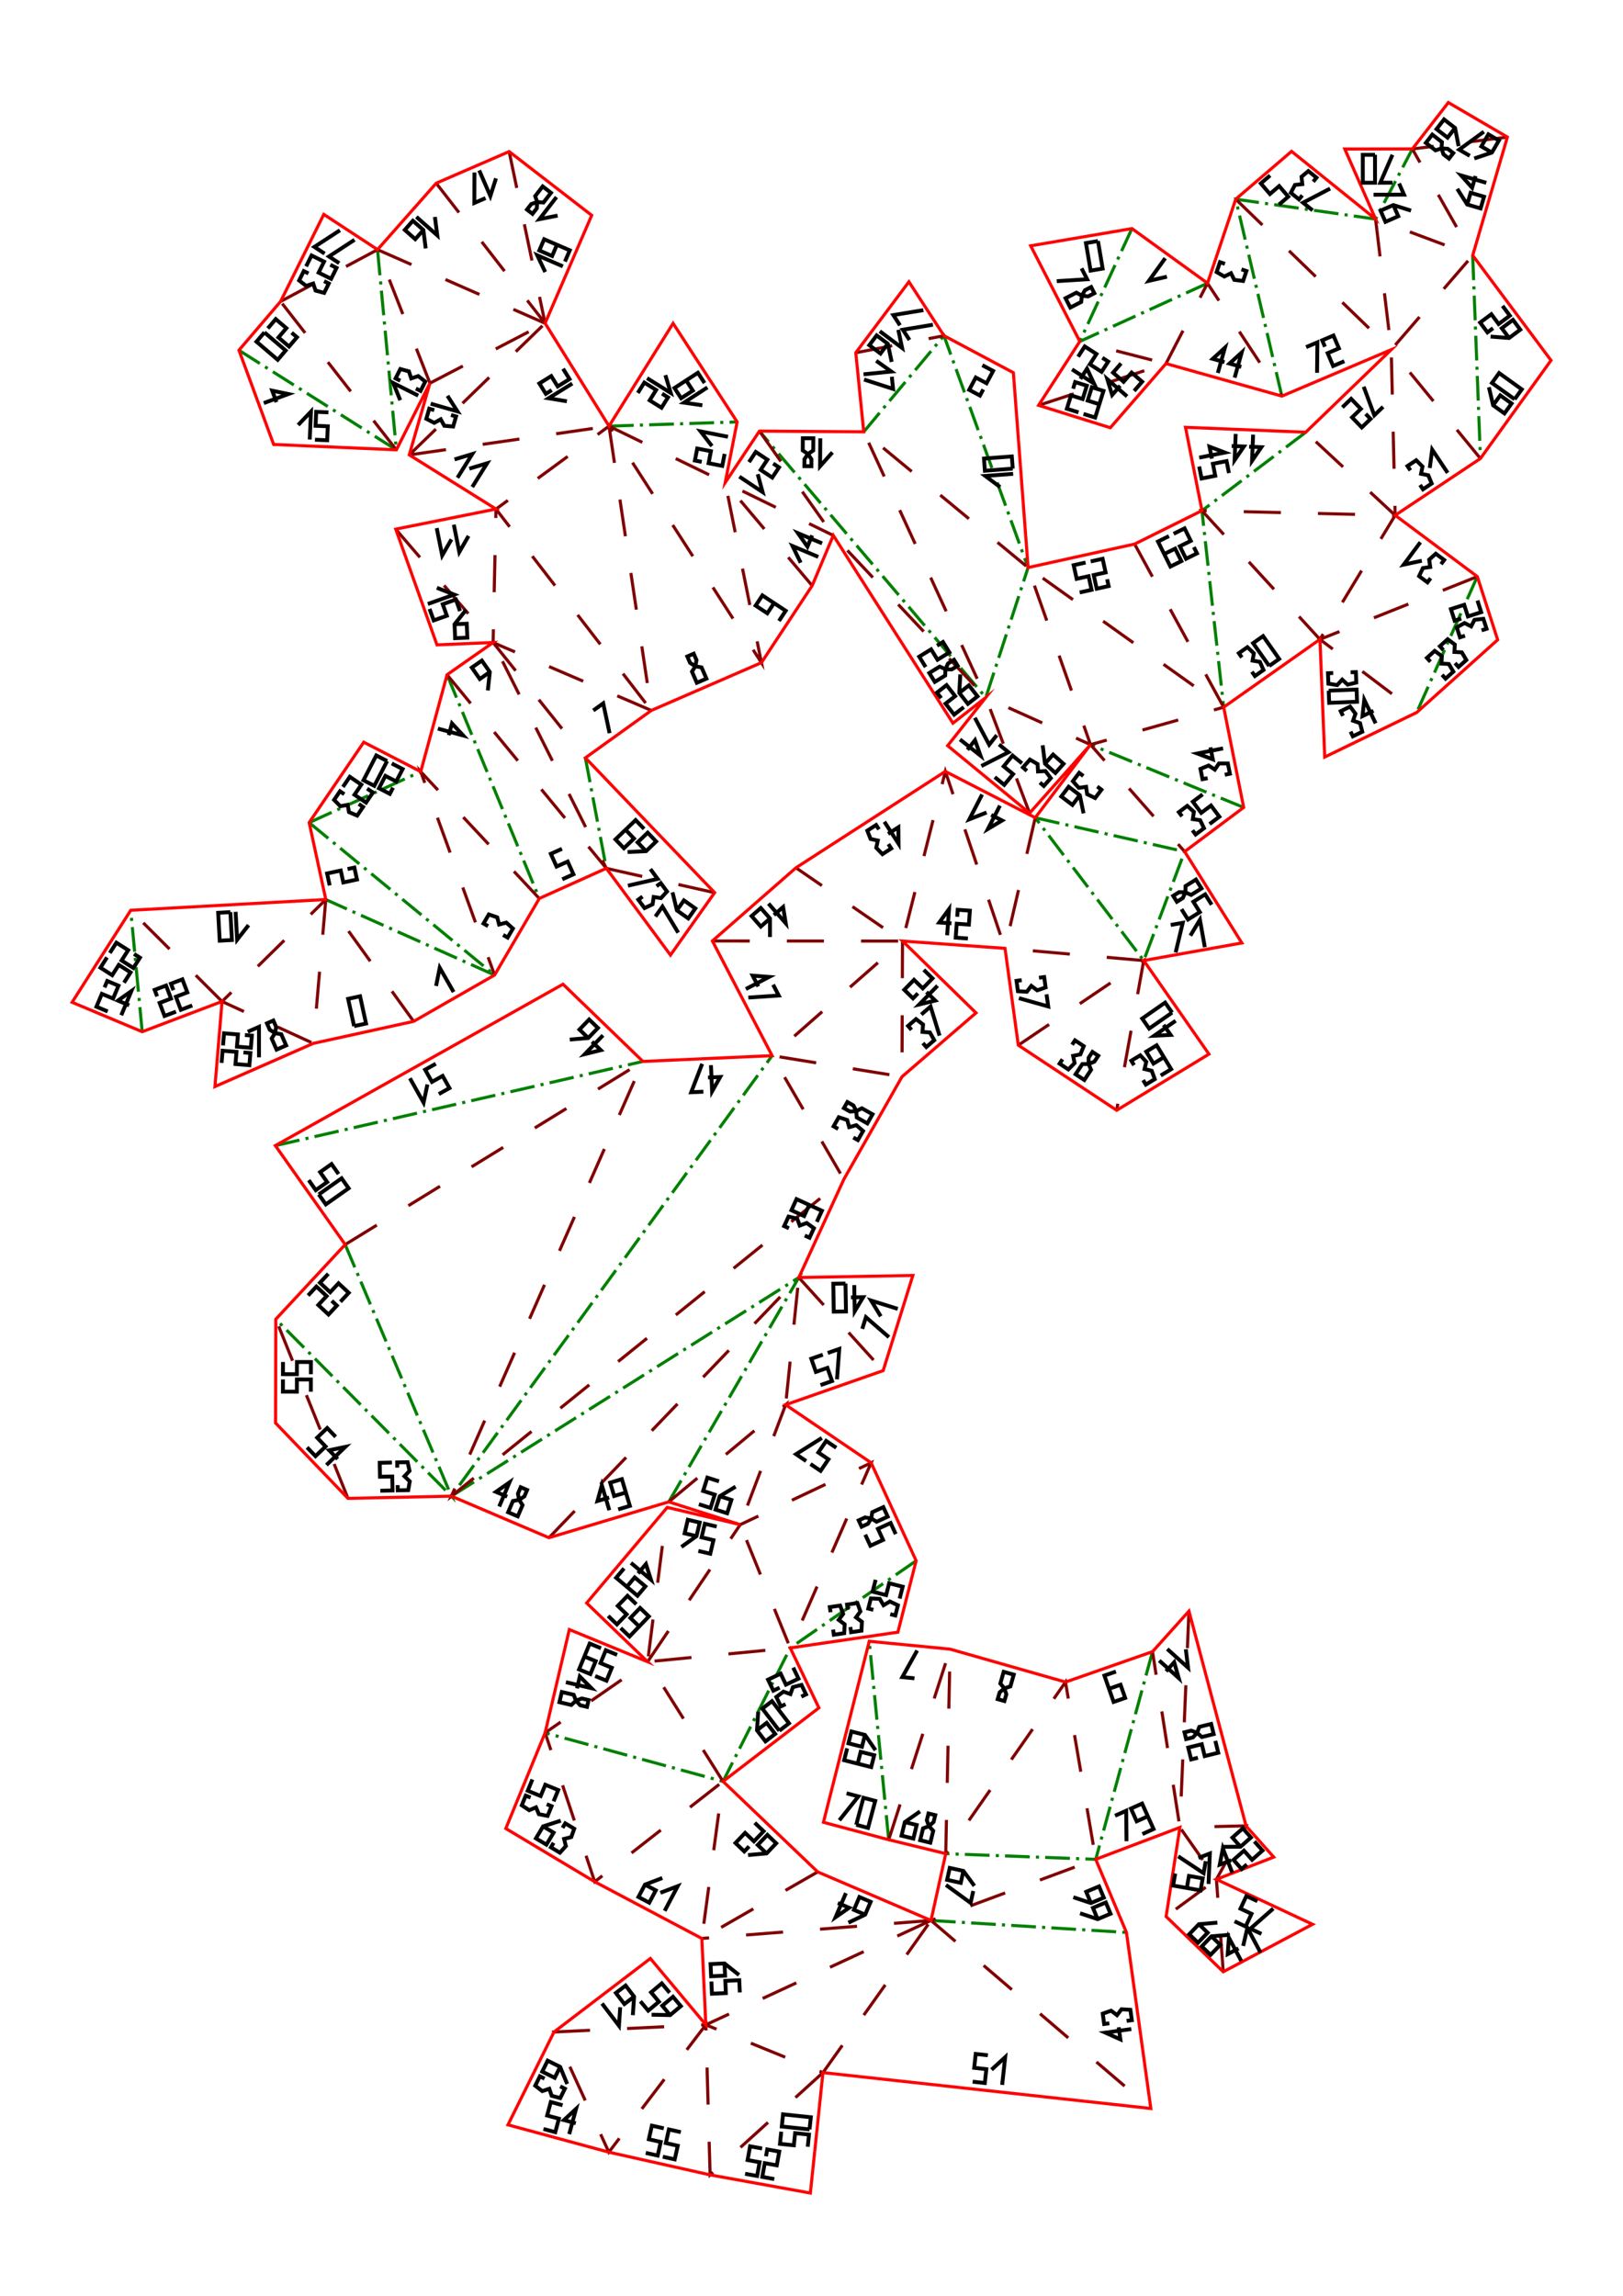 <?xml version="1.0" encoding="UTF-8" standalone="no"?>
<!-- Created with Inkscape (http://www.inkscape.org/) -->

<svg
   width="210mm"
   height="297mm"
   viewBox="0 0 210 297"
   version="1.1"
   id="svg5"
   inkscape:version="1.1.2 (08b2f3d93c, 2022-04-05)"
   sodipodi:docname="moai156_A4_CRICUT.svg"
   xmlns:inkscape="http://www.inkscape.org/namespaces/inkscape"
   xmlns:sodipodi="http://sodipodi.sourceforge.net/DTD/sodipodi-0.dtd"
   xmlns="http://www.w3.org/2000/svg"
   xmlns:svg="http://www.w3.org/2000/svg">
  <sodipodi:namedview
     id="namedview7"
     pagecolor="#ffffff"
     bordercolor="#666666"
     borderopacity="1.0"
     inkscape:pageshadow="2"
     inkscape:pageopacity="0.0"
     inkscape:pagecheckerboard="0"
     inkscape:document-units="mm"
     showgrid="false"
     inkscape:zoom="3.2749427"
     inkscape:cx="368.40339"
     inkscape:cy="626.42317"
     inkscape:window-width="1920"
     inkscape:window-height="1009"
     inkscape:window-x="0"
     inkscape:window-y="0"
     inkscape:window-maximized="1"
     inkscape:current-layer="layer1"
     inkscape:snap-global="false" />
  <defs
     id="defs2" />
  <g
     inkscape:label="Calque 1"
     inkscape:groupmode="layer"
     id="layer1">
    <path
       id="path1225"
       style="fill:none;stroke:#008000;stroke-width:0.4;stroke-linecap:butt;stroke-linejoin:miter;stroke-miterlimit:10;stroke-dasharray:3.2, 0.8, 0.4, 0.8;stroke-dashoffset:0;stroke-opacity:1"
       d="m 146.458,29.575 -6.745,14.599 16.525,-7.531 m 9.623,14.608 -5.971,-25.482 18.095,2.573 4.759,-9.07 m 7.807,13.772 1.003,26.272 m -42.429,154.35 -7.348,26.868 -19.407,-0.734 m -7.38,-1.798 -2.519,-25.673 m 7.99,36.114 25.292,1.549 m -27.217,-48.082 -16.289,11.278 -8.696,17.268 -23.016,-6.287 M 35.628,148.205 83.188,137.315 m 3.345,56.975 16.824,-29.02 -44.95,28.282 41.494,-56.982 m -55.238,24.435 13.744,32.547 -22.717,-22.891 m 98.26,-64.874 19.33,4.385 -5.295,14.092 z m 26.966,-1.33 -19.813,-8.124 m 50.042,-21.742 -7.842,17.583 m -14.352,-36.253 -13.431,10.143 2.809,25.426 M 111.757,55.869 122.136,43.428 133.023,73.429 127.552,90.235 98.264,55.773 M 18.399,133.475 16.916,117.764 M 78.798,55.13 95.375,54.584 M 30.916,45.312 51.288,58.201 48.847,32.297 M 75.743,98.045 78.453,112.334 M 57.846,87.291 69.782,116.235 m -29.781,-9.814 14.437,-6.592 m -14.437,6.592 23.996,19.72 -21.84,-9.767"
       sodipodi:nodetypes="ccccccccccccccccccccccccccccccccccccccccccccccccccccccccccccc" />
    <path
       id="path1289"
       style="fill:none;stroke:#800000;stroke-width:0.4;stroke-linecap:butt;stroke-linejoin:miter;stroke-miterlimit:10;stroke-dasharray:4.8, 4.8;stroke-dashoffset:0;stroke-opacity:1"
       d="m 158.276,255.082 -0.885,-11.96 3.839,-6.92 -8.562,0.204 4.723,6.716 -6.521,4.793 M 134.378,52.441 150.865,47.043 139.713,44.174 m 55.323,-26.437 -12.293,1.535 7.807,13.772 M 92.462,115.482 78.453,112.334 m 54.77,-7.144 -5.671,-14.955 13.552,6.097 12.177,13.839 m -2.416,-63.129 5.373,-10.4 9.623,14.608 m -5.971,-25.482 20.121,19.473 10.539,-12.198 -12.566,-4.701 2.026,16.9 m 11.542,14.074 -11.542,-14.074 0.51,21.423 -9.735,16.047 -15.265,-16.648 25,0.601 -11.569,-10.744 M 110.728,45.634 122.136,43.428 M 106.483,268.125 91.883,281.358 91.327,261.939 78.777,278.419 71.683,262.871 91.327,261.939 m 12.03,-96.669 10.912,12.044 m 39.568,31.108 -1.169,27.985 -3.544,-22.741 m -34.135,24.335 7.944,-24.656 -0.564,26.454 15.494,-22.198 3.913,22.932 -21.316,7.908 28.447,24.327 m -28.447,-24.327 -29.132,13.498 15.156,6.186 z m 0,0 -29.648,2.328 m 14.985,-8.607 -14.985,8.607 2.738,-20.314 -16.598,12.979 -6.418,-19.266 13.262,-9.195 2.539,-19.968 m 7.215,35.45 -9.754,-15.482 18.45,-1.786 m -18.45,1.786 11.981,-17.735 16.935,-8 -10.466,23.949 M 45.027,193.842 35.69,170.66 m 50.843,23.63 15.121,-12.559 -5.877,15.508 6.469,15.948 m -31.213,-14.257 32.325,-33.661 -1.703,16.461 M 44.664,161.005 83.188,137.315 58.408,193.552 109.181,152.567 99.902,136.569 m 16.873,-14.827 -0.067,17.55 -16.806,-2.723 16.873,-14.827 -24.598,-0.012 m 39.58,13.486 16.229,-10.952 -3.502,19.372 m -10.533,-37.848 -3.916,16.903 -7.717,-22.891 -5.543,21.944 -13.781,-9.48 m 44.991,12.001 -17.95,-1.574 m 61.111,-48.099 -20.361,8.12 12.518,9.462 m -36.495,-21.787 11.52,21.103 -25.305,-18.06 8.08,22.903 17.225,-4.843 M 98.264,55.773 107.821,69.271 127.552,90.235 111.757,55.869 133.023,73.429 M 51.288,58.201 36.305,39.003 m 0,0 12.542,-6.706 m 17.032,-12.683 4.648,22.207 M 56.441,23.707 70.527,41.821 m -21.68,-9.524 21.68,9.524 m -14.897,7.749 -6.783,-17.273 m 2.356,36.163 12.601,14.665 11.939,14.92 m -20.113,-48.475 14.897,-7.749 M 52.953,58.853 70.527,41.821 M 52.953,58.853 78.798,55.13 M 28.731,129.559 16.916,117.764 M 105.086,75.769 93.836,62.431 98.521,85.729 78.798,55.13 m 0,0 15.037,7.3 13.985,6.84 M 78.798,55.13 84.281,91.911 64.175,65.86 78.798,55.13 m 5.483,36.781 -20.477,-8.786 0.371,-17.265 M 57.846,87.291 78.453,112.334 63.804,83.125 M 69.782,116.235 54.438,99.829 63.997,126.14 m -10.472,5.995 -11.369,-15.762 -1.611,18.61 -11.814,-5.425 13.425,-13.185"
       sodipodi:nodetypes="ccccccccccccccccccccccccccccccccccccccccccccccccccccccccccccccccccccccccccccccccccccccccccccccccccccccccccccccccccccccccccccccccccccccccccccccccccccccccccccccccccc" />
    <path
       id="path1009-5"
       style="font-variation-settings:normal;vector-effect:none;fill:none;fill-opacity:1;stroke:#ff0000;stroke-width:0.4;stroke-linecap:butt;stroke-linejoin:miter;stroke-miterlimit:10;stroke-dasharray:none;stroke-dashoffset:0;stroke-opacity:1;-inkscape-stroke:none;stop-color:#000000"
       d="m 164.808,240.246 -7.417,2.877 12.437,5.816 -11.552,6.143 -7.392,-7.148 1.784,-11.528 -10.893,4.127 3.976,9.457 3.155,22.777 -42.424,-4.643 -1.629,15.583 -12.971,-2.35 -13.106,-2.939 -13.051,-3.536 5.957,-12.012 12.47,-9.508 7.174,8.576 -0.516,-11.169 -13.86,-7.335 -11.504,-6.887 5.086,-12.379 3.134,-13.36 10.128,4.165 -7.888,-7.596 10.427,-12.372 9.442,2.233 -9.244,-2.949 -15.501,4.64 -12.625,-5.379 -13.38,0.29 -9.369,-9.75 0.032,-13.432 8.974,-9.656 -9.036,-12.8 37.222,-20.878 10.339,9.988 16.714,-0.746 -7.725,-14.84 10.817,-9.468 19.324,-12.464 11.633,5.988 7.153,-9.454 -7.88,8.857 -10.608,-8.716 4.937,-6.239 -4.252,3.326 -15.478,-24.291 -2.735,6.499 -6.565,9.96 -14.24,6.182 -8.538,6.134 16.719,17.436 -5.711,8.08 -8.297,-11.227 -8.671,3.901 -5.785,9.905 -10.472,5.995 -12.98,2.848 -12.735,5.587 0.92,-11.012 -10.332,3.917 -9.073,-3.808 7.59,-11.904 25.24,-1.391 -2.155,-9.952 7.065,-10.4 7.372,3.808 3.408,-12.539 5.959,-4.166 -7.264,0.308 -5.337,-14.974 12.972,-2.599 -11.222,-7.007 2.676,-9.283 -4.341,8.631 -15.881,-0.696 -4.491,-12.193 5.389,-6.309 5.589,-11.262 6.953,4.556 7.594,-8.59 9.437,-4.093 10.679,8.249 -6.03,13.959 8.271,13.31 8.293,-13.296 8.285,12.75 -1.54,7.846 4.428,-6.658 13.493,0.096 -1.029,-10.235 6.876,-9.175 4.531,6.969 8.984,4.794 1.904,25.207 13.786,-3.043 8.711,-4.323 -2.13,-10.78 15.562,0.637 11.059,-10.679 -14.15,6.009 -14.995,-4.208 -7.204,8.298 -9.283,-2.899 5.335,-8.267 -6.355,-12.369 13.1,-2.229 9.779,7.068 3.652,-10.874 7.222,-6.184 10.873,8.757 -3.985,-9.056 8.744,-0.014 4.653,-6.003 7.64,4.469 -4.486,15.306 10.13,13.58 -9.128,12.692 -11.032,7.35 10.625,7.926 2.634,8.182 -10.476,9.401 -11.9,5.764 -0.618,-15.226 -12.457,8.778 2.588,12.967 -7.636,5.715 7.399,11.82 -12.694,2.272 8.437,12.107 -11.938,7.265 -12.727,-8.419 -1.722,-12.526 -13.26,-0.947 9.507,9.292 -9.575,8.258 -7.526,13.275 -5.824,12.703 14.754,-0.266 -3.842,12.31 -12.615,4.417 11.058,7.508 5.822,12.671 -2.362,9.241 -13.927,2.037 3.709,7.754 -12.405,9.514 12.247,11.707 14.662,6.279 1.909,-8.642 -7.38,-1.798 -8.448,-2.255 5.929,-23.418 10.464,1.017 14.929,4.257 11.261,-3.936 4.712,-5.243 7.395,27.809 z"
       sodipodi:nodetypes="ccccccccccccccccccccccccccccccccccccccccccccccccccccccccccccccccccccccccccccccccccccccccccccccccccccccccccccccccccccccccccccccccccccccccccccccccccccccccccccccc" />
    <path
       id="path3603"
       style="fill:none;stroke:#000000;stroke-width:0.5;stroke-linecap:butt;stroke-linejoin:miter;stroke-miterlimit:10;stroke-dasharray:none;stroke-opacity:1"
       d="m 154.999,227.395 -0.877,0.216 -0.378,-1.535 1.754,-0.432 0.378,1.535 1.754,-0.432 -0.378,-1.535 m -2.351,-1.049 -0.55,0.6 -0.877,0.216 -0.216,-0.877 0.877,-0.216 0.766,0.277 0.277,-0.766 1.535,-0.378 0.324,1.315 -1.535,0.378 -0.6,-0.55 m 8.314,26.016 -1.431,-0.669 2.962,-2.603 m -5.007,1.646 1.431,0.669 0.765,-1.636 -1.431,-0.669 0.765,-1.636 1.431,0.669 m -2.448,6.107 -1.395,0.742 0.149,-2.125 1.59,2.99 m 0.255,-1.925 0.547,-2.337 1.696,3.189 m -7.086,-11.818 -0.274,1.556 -3.284,-2.182 m 1.114,4.093 0.274,-1.556 1.779,0.313 -0.274,1.556 -3.558,-0.626 0.274,-1.556 m 5.456,6.356 -2.391,0.201 -1.255,1.299 1.137,1.098 1.255,-1.299 -1.137,-1.098 m 4.015,1.368 -2.391,0.201 -1.255,1.299 1.137,1.098 1.255,-1.299 -1.137,-1.098 m -1.682,-10.144 1.473,-0.571 -0.167,3.939 m 2.925,-3.072 -1.473,0.571 0.399,-2.092 1.225,3.157 m 1.88,-1.09 -0.676,0.598 -1.047,-1.183 1.352,-1.197 1.047,1.183 1.352,-1.197 -1.047,-1.183 m -4.201,0.704 2.4,-0.014 1.352,-1.197 -1.047,-1.183 -1.352,1.197 1.047,1.183 m -16.233,-4.008 1.441,-0.649 0.043,3.942 m 2.757,-3.223 -1.441,0.649 -0.742,-1.647 1.441,-0.649 1.484,3.293 -1.441,0.649 m 33.21,-213.528 0.637,1.446 -3.943,0.009 m 4.852,2.058 -2.29,-0.719 -1.653,0.727 0.637,1.446 1.653,-0.727 -0.637,-1.446 m -0.108,-2.893 -1.58,0.003 1.574,-3.615 m -2.258,0.004 0.006,3.612 -1.58,0.003 -0.006,-3.612 1.58,-0.003 m -32.974,29.875 -1.036,1.193 -0.624,-2.036 2.557,2.22 m -0.781,-4.266 -1.036,1.193 1.364,1.184 1.036,-1.193 1.364,1.184 -1.036,1.193 m -7.897,-0.286 0.269,-0.862 1.508,0.471 -0.538,1.724 -1.508,-0.471 -0.538,1.724 1.508,0.471 m 2.693,-1.051 -1.508,-0.471 0.538,-1.724 1.508,0.471 -1.077,3.448 -1.508,-0.471 m 2.436,-7.262 0.759,0.49 -0.857,1.328 -1.518,-0.979 0.857,-1.328 -1.518,-0.979 -0.857,1.328 m 0.294,2.876 0.857,-1.328 0.906,1.928 -2.845,-1.836 m -21.031,-3.804 -0.861,-1.325 3.89,-0.644 m -4.259,0.076 -0.861,-1.325 3.89,-0.644 m -3.249,2.548 0.498,2.348 -2.891,-2.166 m 1.537,3.973 -0.498,-2.348 -1.445,-1.083 -0.948,1.265 1.445,1.083 0.948,-1.265 m 27.192,-13.29 0.606,3.561 -1.558,0.265 -0.606,-3.561 1.558,-0.265 m -2.121,3.538 0.722,1.406 -3.935,0.245 m 3.252,1.883 0.396,-0.711 0.803,-0.413 0.413,0.803 -0.803,0.413 -0.809,-0.092 -0.092,0.809 -1.406,0.722 -0.619,-1.205 1.406,-0.722 0.711,0.396 m 11.003,-2.46 -2.339,0.538 2.116,-2.928 m 37.964,-14.495 -0.459,-2.355 -1.427,-1.106 -0.968,1.249 1.427,1.106 0.968,-1.249 m -1.758,2.636 0.812,0.058 0.714,0.553 -0.553,0.714 -0.714,-0.553 -0.259,-0.772 -0.772,0.259 -1.249,-0.968 0.83,-1.071 1.249,0.968 -0.058,0.812 m 4.244,1.306 2.276,-0.761 0.912,-1.559 -1.364,-0.798 -0.912,1.559 1.364,0.798 m -2.861,0.419 -1.364,-0.798 3.188,-2.32 M 31.689,133.897 l 0.9,0.076 -0.132,1.575 -1.8,-0.15 0.132,-1.575 -1.8,-0.15 -0.132,1.575 m 2.643,0.901 0.9,0.076 -0.132,1.575 -1.8,-0.15 0.132,-1.575 -1.8,-0.15 -0.132,1.575 m 3.392,-4.025 1.447,-0.635 0.004,3.943 m 2.078,-3.13 -0.686,-0.439 -0.363,-0.827 0.827,-0.363 0.363,0.827 -0.141,0.802 0.802,0.141 0.635,1.447 -1.24,0.544 -0.635,-1.447 0.439,-0.686 M 188.554,24.431 l 1.289,2.024 1.733,0.508 0.444,-1.517 -1.733,-0.508 -0.444,1.517 m 1.079,-3.683 -0.444,1.517 -1.416,-1.591 3.25,0.952 M 43.891,34.046 42.57,33.18 45.871,31.025 m -3.868,1.784 -1.322,-0.866 3.301,-2.155 m -1.244,4.465 0.809,0.401 -0.703,1.416 -1.618,-0.803 0.703,-1.416 -1.618,-0.803 -0.703,1.416 m 2.328,1.911 0.607,0.301 -0.602,1.213 -1.111,-0.3 -0.306,-0.908 -0.908,0.306 -0.911,-0.704 0.602,-1.213 0.607,0.301 m 44.241,77.056 0.939,1.271 -3.844,0.876 m 3.702,0.071 0.545,-0.403 0.805,1.089 -0.774,0.852 -0.947,-0.142 -0.142,0.947 -1.042,0.489 -0.805,-1.089 0.545,-0.403 m 1.667,2.585 0.912,-1.29 2.038,3.375 m -0.735,-5.219 0.563,2.333 1.475,1.042 0.912,-1.29 -1.475,-1.042 -0.912,1.29 m -6.383,-7.549 2.397,-0.109 1.304,-1.25 -1.094,-1.141 -1.304,1.25 1.094,1.141 m -2.656,-2.77 1.094,1.141 -1.304,1.25 -1.094,-1.141 2.607,-2.5 1.094,1.141 m 45.931,-10.922 1.221,1.003 -3.514,1.788 m 5.258,-0.355 -1.221,-1.003 -1.147,1.395 1.221,1.003 -1.147,1.395 -1.221,-1.003 m 0.254,-5.429 -0.981,1.239 -1.852,-3.481 m -0.965,4.13 0.981,-1.239 0.716,2.006 -2.656,-2.101 m 8.652,4.071 -0.506,-0.45 0.9,-1.012 0.993,0.582 0.056,0.956 0.956,-0.056 0.693,0.919 -0.9,1.012 -0.506,-0.45 m 0.358,-4.818 0.299,2.381 1.349,1.2 1.05,-1.181 -1.349,-1.2 -1.05,1.181 m 16.27,20.867 1.556,-0.278 -0.919,3.834 m 1.904,-2.176 1.237,-2.056 0.636,3.556 m -3.018,-4.925 0.838,1.34 1.531,-0.958 -0.838,-1.34 1.531,-0.958 0.838,1.34 m -3.399,-1.601 -0.335,0.742 -0.765,0.479 -0.479,-0.765 0.765,-0.479 0.814,0.023 0.023,-0.814 1.34,-0.838 0.719,1.148 -1.34,0.838 -0.742,-0.335 m 21.382,-28.463 0.677,-0.028 0.055,1.353 -1.119,0.271 -0.704,-0.649 -0.649,0.704 -1.137,-0.18 -0.055,-1.353 0.677,-0.027 m -0.585,2.283 3.609,-0.146 0.064,1.579 -3.609,0.146 -0.064,-1.579 m 1.848,3.264 -0.295,-0.61 1.219,-0.59 0.695,0.918 -0.314,0.905 0.905,0.314 0.289,1.114 -1.219,0.59 -0.295,-0.61 m 2.962,-2.689 -1.422,0.689 0.229,-2.117 1.476,3.048 m -19.558,-46.727 -1.522,-0.427 1.575,-1.434 -0.915,3.26 m 3.035,-0.79 -1.522,-0.427 1.575,-1.434 -0.915,3.26 m 5.739,-22.385 1.2,-1.028 -1.175,-1.372 -1.2,1.028 -1.175,-1.372 1.2,-1.028 m 5.496,4.512 -1.231,-0.991 3.497,-1.822 m -3.599,0.869 -0.425,0.527 -1.055,-0.85 0.532,-1.021 0.952,-0.103 -0.103,-0.952 0.884,-0.737 1.055,0.85 -0.425,0.527 m -9.284,11.34 0.642,0.216 -0.431,1.284 -1.142,-0.145 -0.426,-0.858 -0.858,0.426 -0.998,-0.573 0.431,-1.284 0.642,0.216 m 10.509,10.778 1.455,-0.618 -0.043,3.942 m 1.019,-3.376 -0.353,-0.831 1.455,-0.618 0.706,1.662 -1.455,0.618 0.706,1.662 1.455,-0.618 m 18.703,3.362 0.544,2.337 1.466,1.054 0.923,-1.283 -1.466,-1.054 -0.923,1.283 m 2.784,-0.778 -2.933,-2.109 0.923,-1.283 2.933,2.109 -0.923,1.283 m -3.112,-8.112 2.393,0.187 1.448,-1.08 -0.945,-1.267 -1.448,1.08 0.945,1.267 m -2.074,-1.27 -0.724,0.54 -0.945,-1.267 1.448,-1.08 0.945,1.267 1.448,-1.08 -0.945,-1.267 m -11.921,21.286 -0.376,-0.564 1.127,-0.751 0.814,0.814 -0.188,0.939 0.939,0.188 0.438,1.065 -1.127,0.751 -0.376,-0.564 m 1.253,-2.191 0.314,-2.379 2.003,3.006 m -8.354,-8.543 -1.137,1.098 -1.372,-3.696 m 0.258,3.517 0.627,0.65 -1.137,1.098 -1.255,-1.299 1.137,-1.098 -1.255,-1.299 -1.137,1.098 M 77.013,216.822 l 1.462,0.601 0.687,-1.67 -1.462,-0.601 0.687,-1.67 1.462,0.601 m -4.236,0.211 1.462,0.601 -0.687,1.67 -1.462,-0.601 1.374,-3.341 1.462,0.601 m -3.103,5.196 0.361,-1.539 1.501,1.511 -3.297,-0.773 m 1.294,2.391 0.762,-0.285 0.879,0.206 -0.206,0.879 -0.879,-0.206 -0.556,-0.594 -0.594,0.556 -1.539,-0.361 0.309,-1.319 1.539,0.361 0.285,0.762 m 38.855,-173.336 1.955,1.392 -3.594,0.361 m 3.662,0.313 0.158,1.572 -3.752,-1.211 m -1.695,118.738 1.58,-0.029 -1.096,1.826 -0.061,-3.386 m -1.133,-0.205 0.065,3.612 -1.58,0.029 -0.065,-3.612 1.58,-0.029 m 2.173,5.866 0.471,-1.509 2.977,2.585 m -1.051,-2.693 -1.253,-2.047 3.448,1.076 m -42.768,100.278 -0.916,-2.218 -1.618,-0.802 -0.702,1.416 1.618,0.802 0.702,-1.416 m 0.008,2.524 0.607,0.301 -0.602,1.214 -1.112,-0.299 -0.306,-0.908 -0.908,0.306 -0.911,-0.704 0.602,-1.214 0.607,0.301 m 2.329,3.441 -1.525,-0.413 -0.472,1.743 1.525,0.413 -0.472,1.743 -1.525,-0.413 m 4.177,-0.74 -1.525,-0.413 1.562,-1.448 -0.885,3.269 m 10.657,-15.452 2.399,0.053 1.385,-1.159 -1.014,-1.212 -1.385,1.159 1.014,1.212 m -3.848,-1.785 1.014,1.212 1.385,-1.159 -1.014,-1.212 1.385,-1.159 1.014,1.212 m -4.76,2.898 0.162,-2.394 -1.095,-1.436 -1.257,0.958 1.095,1.436 1.257,-0.958 m -1.795,1.369 -0.162,2.394 -2.19,-2.872 m 7.99,16.143 -1.542,-0.346 -0.395,1.762 1.542,0.346 -0.395,1.762 -1.542,-0.346 m 4.535,-2.685 -1.542,-0.346 -0.395,1.762 1.542,0.346 -0.395,1.762 -1.542,-0.346 m 15.325,-3.235 -0.164,1.572 1.796,0.188 0.164,-1.572 1.796,0.188 -0.164,1.572 m 0.235,-2.245 -3.593,-0.376 0.164,-1.572 3.593,0.376 -0.164,1.572 m -6.14,2.469 -1.555,-0.282 -0.322,1.777 1.555,0.282 -0.322,1.777 -1.555,-0.282 m 2.704,-2.263 0.161,-0.889 1.555,0.282 -0.322,1.777 -1.555,-0.282 -0.322,1.777 1.555,0.282 m 6.279,-106.647 -1.492,0.522 0.597,1.705 1.492,-0.522 0.597,1.705 -1.492,0.522 m 0.937,-4.155 1.492,-0.522 -0.298,3.931 m 45.138,34.922 0.287,2.383 -2.686,-2.415 m -0.166,2.886 1.057,-1.175 0.588,2.047 -2.518,-2.264 m -6.501,3.649 1.492,-0.521 0.596,1.705 -1.492,0.521 -1.192,-3.41 1.492,-0.521 m -34.853,15.744 1.527,0.408 -2.459,3.082 m 2.181,0.582 0.932,-3.49 1.527,0.408 -0.932,3.49 -1.527,-0.408 m 2.493,-9.647 -1.363,-1.975 -1.751,-0.443 -0.388,1.532 1.751,0.443 0.388,-1.532 m -0.942,3.72 0.388,-1.532 1.751,0.443 -0.388,1.532 -3.502,-0.887 0.388,-1.532 m 8.71,-9.067 -1.573,-0.153 1.922,-3.442 m 0.367,20.818 -1.963,1.381 -0.428,1.755 1.535,0.374 0.428,-1.755 -1.535,-0.374 m 3.124,0.529 -0.278,-0.765 0.214,-0.877 0.877,0.214 -0.214,0.877 -0.599,0.551 0.551,0.599 -0.374,1.535 -1.316,-0.321 0.374,-1.535 0.765,-0.278 m 9.76,-17.833 0.249,0.775 -0.248,0.868 -0.868,-0.248 0.248,-0.868 0.62,-0.527 -0.528,-0.62 0.433,-1.52 1.303,0.371 -0.433,1.52 -0.775,0.249 m -3.885,25.553 -1.423,-1.933 -1.764,-0.39 -0.341,1.543 1.764,0.39 0.341,-1.543 m 1.277,2.594 -0.341,1.543 -3.186,-2.322 m 17.35,3.665 2.277,0.757 1.665,-0.7 -0.613,-1.457 -1.665,0.7 0.613,1.457 m -3.152,-2.838 2.277,0.757 1.665,-0.7 -0.612,-1.457 -1.665,0.7 0.612,1.457 m 3.596,16.07 0.217,1.565 -1.944,-0.87 3.354,-0.465 m -2.838,-0.746 -0.671,0.093 -0.186,-1.342 1.087,-0.379 0.764,0.578 0.578,-0.764 1.149,0.069 0.186,1.342 -0.671,0.093 m -17.956,4.447 -1.571,-0.172 -0.197,1.795 1.571,0.172 -0.197,1.795 -1.571,-0.172 m 2.441,-1.55 1.767,-1.623 -0.393,3.591 m -34.048,-14.22 -1.877,-1.495 -1.804,0.083 0.073,1.579 1.804,-0.083 -0.073,-1.579 m 1.981,3.751 -0.073,-1.579 -1.804,0.083 0.073,1.579 -1.804,0.083 -0.073,-1.579 m 17.733,-7.612 2.164,-1.038 0.711,-1.66 -1.453,-0.622 -0.711,1.66 1.453,0.622 m -3.528,-1.511 1.453,0.622 -1.749,1.216 1.333,-3.113 m -36.893,-9.373 -2.284,0.738 -0.928,1.55 1.356,0.812 0.928,-1.55 -1.356,-0.812 m 2.517,0.191 0.348,-0.581 1.162,0.696 -0.386,1.084 -0.929,0.233 0.233,0.929 -0.773,0.853 -1.162,-0.696 0.348,-0.581 m -0.004,-5.365 0.601,-1.462 -1.671,-0.686 -0.601,1.462 -1.671,-0.686 0.601,-1.462 m 1.857,3.204 0.626,0.257 -0.515,1.253 -1.13,-0.22 -0.369,-0.884 -0.884,0.369 -0.958,-0.638 0.515,-1.253 0.626,0.257 m 28.141,7.436 2.39,-0.214 1.248,-1.306 -1.142,-1.092 -1.248,1.306 1.142,1.092 m -2.256,-0.907 -0.624,0.653 -1.142,-1.092 1.248,-1.306 1.142,1.092 1.248,-1.306 -1.142,-1.092 m -11.963,7.142 -2.242,0.857 -0.845,1.596 1.397,0.739 0.845,-1.596 -1.397,-0.739 m 1.995,1.056 2.242,-0.857 -1.69,3.193 m 15.645,-26.738 -0.611,0.292 -0.585,-1.222 0.921,-0.691 0.903,0.319 0.319,-0.903 1.116,-0.283 0.585,1.222 -0.611,0.292 m -2.807,-1.16 -0.815,0.39 -0.682,-1.426 1.629,-0.779 0.682,1.426 1.629,-0.779 -0.682,-1.426 m -4.537,5.711 -0.155,2.395 1.099,1.433 1.254,-0.962 -1.099,-1.433 -1.254,0.962 m 2.89,0.059 -2.198,-2.866 1.254,-0.962 2.198,2.866 -1.254,0.962 m -18.504,-16.359 -1.138,-1.096 -1.253,1.301 1.138,1.096 -1.253,1.301 -1.138,-1.096 m 4.017,1.361 -1.138,-1.096 1.253,-1.301 1.138,1.096 -2.505,2.602 -1.138,-1.096 m 2.245,-7.067 1.018,-1.208 0.654,2.027 -2.589,-2.182 m -0.537,3.09 1.018,-1.208 1.381,1.164 -1.018,1.208 -2.762,-2.328 1.018,-1.208 m 9.62,-2.261 1.538,0.364 0.416,-1.758 -1.538,-0.364 0.416,-1.758 1.538,0.364 m -4.566,2.632 1.954,-1.394 0.416,-1.758 -1.538,-0.364 -0.416,1.758 1.538,0.364 m 17.345,9.849 -0.098,-0.67 1.34,-0.196 0.387,1.084 -0.572,0.768 0.768,0.572 -0.06,1.15 -1.34,0.196 -0.098,-0.67 m 1.907,-2.561 -0.098,-0.67 1.34,-0.196 0.387,1.084 -0.572,0.768 0.768,0.572 -0.06,1.15 -1.34,0.196 -0.098,-0.67 m 2.977,-2.222 -0.656,-0.168 0.335,-1.312 1.15,0.061 0.488,0.824 0.824,-0.488 1.038,0.498 -0.335,1.312 -0.656,-0.168 m -1.893,-4.445 -0.391,1.531 1.75,0.447 0.391,-1.531 1.75,0.447 -0.391,1.531 m -4.451,-8.266 0.66,1.436 1.641,-0.754 -0.66,-1.436 1.641,-0.754 0.66,1.436 m -3.166,-2.024 -0.427,0.693 -0.821,0.377 -0.377,-0.821 0.821,-0.377 0.804,0.128 0.128,-0.804 1.436,-0.66 0.566,1.231 -1.436,0.66 -0.693,-0.427 m -7.862,-7.042 1.307,0.888 1.014,-1.494 -1.307,-0.888 1.014,-1.494 1.307,0.888 m -3.897,1.72 -1.307,-0.888 3.336,-2.101 m -13.304,5.61 -1.506,-0.48 -0.549,1.721 1.506,0.48 -0.549,1.721 -1.506,-0.48 m 4.754,-2.275 -2.054,1.24 -0.549,1.721 1.506,0.48 0.549,-1.721 -1.506,-0.48 m -52.906,-15.783 0.004,-1.58 -1.806,-0.004 -0.004,1.58 -1.806,-0.004 0.004,-1.58 m 3.603,3.847 0.004,-1.58 -1.806,-0.004 -0.004,1.58 -1.806,-0.004 0.004,-1.58 m 6.82,7.425 -1.095,-1.139 -1.302,1.251 1.095,1.139 -1.302,1.251 -1.095,-1.139 m 3.961,1.516 -1.095,-1.139 2.084,-0.438 -2.442,2.346 m 8.472,-0.322 -1.58,0.034 0.039,1.806 1.58,-0.034 0.039,1.806 -1.58,0.034 m 2.193,-2.983 -0.015,-0.677 1.354,-0.029 0.25,1.124 -0.662,0.692 0.692,0.662 -0.201,1.133 -1.354,0.029 -0.015,-0.677 m -7.403,-23.721 1.076,-1.158 -1.323,-1.23 -1.076,1.158 -1.323,-1.23 1.076,-1.158 m 0.447,3.498 0.661,0.615 -1.076,1.158 -1.323,-1.23 1.076,-1.158 -1.323,-1.23 -1.076,1.158 m 36.736,-32.838 1.137,1.098 -2.067,0.515 2.353,-2.436 m -4.301,0.553 2.391,-0.201 1.255,-1.299 -1.137,-1.098 -1.255,1.299 1.137,1.098 m -19.335,7.251 1.378,-0.773 -0.884,-1.575 -1.378,0.773 -0.884,-1.575 1.378,-0.773 m -1.085,2.68 -0.495,2.348 -1.767,-3.15 m -9.233,12.388 -0.911,-1.291 -1.475,1.042 0.911,1.291 -1.475,1.042 -0.911,-1.291 m 1.302,1.844 2.951,-2.083 0.911,1.291 -2.951,2.083 -0.911,-1.291 m 37.571,39.212 -1.514,0.453 0.563,-2.054 0.971,3.244 m 2.142,-2.291 -1.514,0.453 -0.518,-1.73 1.514,-0.453 1.036,3.46 -1.514,0.453 m -14.36,-1.648 -1.454,-0.619 1.746,-1.219 -1.327,3.115 m 2.577,-0.865 -0.15,-0.8 0.354,-0.831 0.831,0.354 -0.354,0.831 -0.681,0.446 0.446,0.681 -0.619,1.454 -1.246,-0.531 0.619,-1.454 0.8,-0.15 m 34.912,-35.132 -0.616,-0.282 0.565,-1.231 1.12,0.265 0.333,0.898 0.898,-0.333 0.932,0.676 -0.565,1.231 -0.616,-0.282 m 0.573,-3.959 -0.659,1.437 -1.642,-0.753 0.659,-1.437 3.284,1.505 -0.659,1.437 m -14.078,-18.673 1.579,-0.07 -1.047,1.855 -0.151,-3.383 m -0.977,3.433 -1.579,0.07 1.418,-3.679 m 17.598,8.423 -0.589,-0.334 0.668,-1.178 1.093,0.36 0.255,0.923 0.923,-0.255 0.871,0.753 -0.668,1.178 -0.589,-0.334 m 0.381,-3.418 -0.812,0.059 -0.786,-0.445 0.445,-0.786 0.786,0.445 0.366,0.727 0.727,-0.366 1.375,0.779 -0.668,1.178 -1.375,-0.779 -0.059,-0.812 m 7.148,-10.508 -0.442,-0.513 1.026,-0.885 0.908,0.707 -0.07,0.955 0.955,0.07 0.566,1.002 -1.026,0.885 -0.442,-0.513 m -0.207,-3.697 1.197,-1.032 1.163,3.767 m -1.688,-5.643 1.13,1.105 -2.07,0.503 2.367,-2.422 m -2.543,0.987 -0.631,0.646 -1.13,-1.105 1.262,-1.292 1.13,1.105 1.262,-1.292 -1.13,-1.105 m -21.409,2.153 -0.73,-1.402 2.123,0.167 -3.004,1.564 m 3.525,-0.562 0.73,1.402 -3.934,0.266 m 3.309,-10.674 1.189,-1.041 0.34,2.102 -2.23,-2.548 m 0.192,4.332 -3.33e-4,-2.4 -1.189,-1.359 -1.189,1.041 1.189,1.359 1.189,-1.041 m 57.175,-59.485 -0.306,-1.55 1.991,0.757 -3.322,0.656 m 3.847,2.001 -0.306,-1.55 -1.772,0.35 0.306,1.55 -1.772,0.35 -0.306,-1.55 m 6.461,-2.563 1.579,0.065 -1.202,1.758 0.139,-3.384 m -2.771,1.468 1.579,0.065 -1.202,1.758 0.139,-3.384 m -44.977,51.745 1.328,-0.857 0.03,2.13 -1.836,-2.846 m 0.52,2.888 0.367,0.569 -1.138,0.734 -0.802,-0.826 0.202,-0.936 -0.936,-0.202 -0.422,-1.071 1.138,-0.734 0.367,0.569 m 9.384,12.152 -1.576,-0.113 1.255,-1.721 -0.241,3.378 m 1.303,-2.397 0.064,-0.901 1.576,0.113 -0.129,1.801 -1.576,-0.113 -0.129,1.801 1.576,0.113 m 3.021,-15.99 1.405,0.723 -1.83,1.089 1.55,-3.011 m -1.727,0.888 -2.232,0.882 1.653,-3.212 m 23.489,29.805 0.903,1.297 -2.127,0.106 2.778,-1.936 m -0.46,-1.055 -2.964,2.065 -0.903,-1.297 2.964,-2.065 0.903,1.297 m -4.925,6.804 -0.352,-0.579 1.157,-0.704 0.78,0.847 -0.226,0.931 0.931,0.226 0.394,1.082 -1.157,0.704 -0.352,-0.579 m 2.692,-2.959 -1.35,0.822 -0.939,-1.543 1.35,-0.822 1.878,3.086 -1.35,0.822 m -11.467,-3.983 0.374,-0.565 1.13,0.747 -0.435,1.066 -0.939,0.191 0.191,0.939 -0.811,0.817 -1.13,-0.747 0.374,-0.565 m 3.383,0.614 -0.003,-0.814 0.498,-0.753 0.753,0.498 -0.498,0.753 -0.75,0.316 0.316,0.75 -0.872,1.318 -1.13,-0.747 0.872,-1.318 0.814,-0.003 m -6.423,-11.159 0.671,-0.092 0.185,1.342 -1.088,0.377 -0.763,-0.579 -0.579,0.763 -1.149,-0.07 -0.185,-1.342 0.671,-0.092 m 3.215,1.837 0.215,1.566 -3.794,-1.074 m 10.142,-27.375 0.54,0.409 -0.817,1.08 -1.036,-0.501 -0.131,-0.949 -0.949,0.131 -0.764,-0.861 0.817,-1.08 0.54,0.409 m 0.025,4.831 -0.487,-2.35 -1.44,-1.09 -0.954,1.26 1.44,1.09 0.954,-1.26 m 13.226,2.737 -0.406,-0.542 1.084,-0.812 0.857,0.768 -0.136,0.948 0.948,0.136 0.496,1.039 -1.084,0.812 -0.406,-0.542 m 1.314,-4.649 -1.265,0.947 1.082,1.446 1.265,-0.947 1.082,1.446 -1.265,0.947 m -0.25,-5.936 -0.664,0.132 -0.265,-1.328 1.063,-0.442 0.797,0.532 0.532,-0.797 1.151,5.54e-4 0.265,1.328 -0.664,0.133 m -1.858,-3.543 0.309,1.55 -1.992,-0.754 3.321,-0.663 m 26.829,-11.204 -0.452,-0.504 1.008,-0.905 0.922,0.689 -0.052,0.956 0.956,0.052 0.586,0.991 -1.008,0.905 -0.452,-0.504 m 0.172,-3.188 -0.452,-0.504 1.008,-0.905 0.922,0.689 -0.052,0.956 0.956,0.052 0.586,0.991 -1.008,0.905 -0.452,-0.504 m 1.284,-3.543 -0.645,0.208 -0.415,-1.289 1.005,-0.561 0.852,0.437 0.437,-0.852 1.144,-0.131 0.415,1.289 -0.645,0.207 m -2.626,-1.526 -0.86,0.277 -0.484,-1.504 1.719,-0.553 0.484,1.504 1.719,-0.553 -0.484,-1.504 m -6.063,-2.892 -0.405,0.543 -1.086,-0.81 0.494,-1.04 0.948,-0.138 -0.138,-0.948 0.856,-0.77 1.086,0.81 -0.405,0.543 m -2.485,-0.445 -2.347,0.503 2.16,-2.895 m -23.102,14.906 -0.39,-0.554 1.107,-0.78 0.835,0.793 -0.163,0.944 0.944,0.163 0.466,1.053 -1.107,0.78 -0.39,-0.554 m 2.236,-0.747 -2.081,-2.953 1.292,-0.91 2.081,2.953 -1.292,0.91 m -9.744,-15.375 0.401,0.809 -1.416,0.703 -0.803,-1.618 1.416,-0.703 -0.803,-1.618 -1.416,0.703 m -1.219,2.621 1.416,-0.703 0.803,1.618 -1.416,0.703 -1.606,-3.236 1.416,-0.703 m -7.999,5.581 0.195,0.882 -1.543,0.341 -0.389,-1.764 1.543,-0.341 -0.389,-1.764 -1.543,0.341 m -1.426,4.014 1.543,-0.341 -0.389,-1.764 -1.543,0.341 -0.389,-1.764 1.543,-0.341 m -13.239,-22.4 -0.425,0.797 -1.394,-0.744 0.85,-1.593 1.394,0.744 0.85,-1.593 -1.394,-0.744 m 2.301,15.768 -1.92,-1.44 3.602,-0.272 m -0.05,-0.675 -3.602,0.272 -0.119,-1.576 3.602,-0.272 0.119,1.576 m -9.795,22.904 0.769,-0.474 0.83,1.345 -1.537,0.948 -0.83,-1.345 -1.537,0.948 0.83,1.345 m 2.559,0.278 0.339,-0.74 0.769,-0.474 0.474,0.769 -0.769,0.474 -0.813,-0.029 -0.029,0.813 -1.345,0.83 -0.711,-1.153 1.345,-0.83 0.74,0.339 m -0.541,3.742 -0.556,-0.711 1.245,-0.974 1.113,1.423 -1.245,0.974 1.113,1.423 1.245,-0.974 m -0.447,-4.236 -0.132,2.396 1.113,1.423 1.245,-0.974 -1.113,-1.423 -1.245,0.974 m -16.419,-31.112 -1.593,1.795 0.026,-3.612 m -1.595,2.021 0.447,0.68 -0.006,0.903 -0.903,-0.006 0.006,-0.903 0.456,-0.674 -0.674,-0.456 0.011,-1.58 1.355,0.01 -0.011,1.58 -0.68,0.447 m -4.498,1.237 0.752,0.5 -0.875,1.316 -1.504,-1 0.875,-1.316 -1.504,-1 -0.875,1.316 m 1.129,1.564 0.629,2.316 -3.008,-2.001 m -78.318,61.748 0.761,0.485 -0.85,1.332 -1.523,-0.971 0.85,-1.332 -1.523,-0.971 -0.85,1.332 m 1.832,3.846 0.85,-1.333 -1.523,-0.971 -0.85,1.332 -1.523,-0.971 0.85,-1.332 m -0.319,3.884 0.349,-0.833 1.457,0.612 -0.699,1.665 -1.457,-0.612 -0.699,1.665 1.457,0.612 m 2.781,-0.792 -1.457,-0.612 1.74,-1.229 -1.31,3.123 m 35.164,-29.439 -0.414,0.802 -1.404,-0.725 0.829,-1.605 1.404,0.725 0.829,-1.605 -1.404,-0.725 m -0.602,-0.311 -1.658,3.209 -1.404,-0.725 1.658,-3.209 1.404,0.725 m -2.59,3.562 0.747,0.507 -0.888,1.307 -1.494,-1.015 0.888,-1.307 -1.494,-1.015 -0.888,1.307 m 2.047,2.209 0.56,0.381 -0.761,1.12 -1.061,-0.448 -0.18,-0.941 -0.941,0.18 -0.807,-0.821 0.761,-1.12 0.56,0.381 M 90.875,52.429 88.5,52.088 91.529,50.12 m -2.744,-0.909 0.861,1.325 -1.514,0.984 -0.861,-1.325 3.029,-1.968 0.861,1.325 m -5.068,-1.019 0.696,2.297 -3.065,-1.911 m 1.94,2.008 0.766,0.478 -0.836,1.341 -1.532,-0.956 0.836,-1.341 -1.532,-0.956 -0.836,1.341 m -62.199,78.065 -0.32,-0.844 1.478,-0.56 0.64,1.689 -1.478,0.56 0.64,1.689 1.478,-0.56 m -0.327,-2.773 -0.32,-0.844 1.478,-0.56 0.64,1.689 -1.478,0.56 0.64,1.689 1.478,-0.56 M 90.797,59.748 89.911,59.574 l 0.304,-1.551 1.772,0.348 -0.304,1.551 1.772,0.348 0.304,-1.551 M 92.118,57.707 90.65,55.808 94.194,56.504 m -58.424,-4.481 -0.546,-1.483 2.085,0.435 -3.178,1.17 m 4.446,2.836 1.658,-1.735 -0.158,3.609 m 2.414,-3.51 -1.579,-0.069 -0.079,1.804 1.579,0.069 -0.079,1.804 -1.579,-0.069 m -3.015,-13.843 0.687,0.586 -1.026,1.202 -1.373,-1.173 1.026,-1.202 -1.373,-1.173 -1.026,1.202 m -0.44,0.515 2.747,2.346 -1.026,1.202 -2.747,-2.346 1.026,-1.202 m 17.573,8.778 -0.903,-2.223 3.227,1.623 m -2.317,-1.924 -0.605,-0.304 0.609,-1.21 1.11,0.306 0.301,0.909 0.909,-0.301 0.907,0.709 -0.609,1.21 -0.605,-0.304 m 16.733,-15.077 -1.031,-2.167 3.316,1.432 m -0.763,-2.789 -0.627,1.451 -1.658,-0.716 0.627,-1.451 3.316,1.433 -0.627,1.451 m -0.946,-5.942 -2.355,0.463 2.208,-2.859 m -2.493,0.642 -0.057,0.812 -0.552,0.715 -0.715,-0.552 0.552,-0.715 0.771,-0.26 -0.26,-0.771 0.966,-1.251 1.072,0.828 -0.966,1.251 -0.812,-0.057 m -5.334,-3.066 -0.731,2.286 -1.437,-3.314 m 0.816,3.583 -1.45,0.629 0.012,-3.943 m -5.114,5.751 0.306,2.38 -2.706,-2.393 m 1.211,4.084 -0.306,-2.38 -1.353,-1.196 -1.047,1.184 1.353,1.196 1.047,-1.184 m 5.538,49.129 -1.502,1.871 0.077,1.804 1.579,-0.067 -0.077,-1.804 -1.579,0.067 m -2.285,-4.715 2.232,0.882 -3.402,1.213 m 4.16,0.914 -0.531,-1.489 -1.701,0.606 0.531,1.489 -1.701,0.606 -0.531,-1.489 m 5.04,-9.438 -1.195,2.081 -0.71,-3.542 m -0.309,1.904 -1.195,2.081 -0.71,-3.542 m 47.094,4.481 -1.052,-2.157 3.329,1.401 m -0.789,-2.781 -0.613,1.457 -1.227,-1.741 3.121,1.313 M 57.899,51.204 59.196,53.222 55.726,52.222 m 2.632,1.464 0.651,0.188 -0.375,1.302 -1.147,-0.096 -0.463,-0.838 -0.838,0.463 -1.022,-0.53 0.375,-1.302 0.651,0.188 m 17.16,-1.149 -2.368,-0.389 3.068,-1.907 m -2.658,0.855 -0.767,0.477 -0.834,-1.342 1.534,-0.953 0.834,1.342 1.534,-0.953 -0.834,-1.342 m -14.048,11.734 2.297,-0.695 -1.913,3.064 m 1.531,-1.173 2.297,-0.695 -1.913,3.064 m -28.947,56.68 -1.479,1.89 -0.199,-3.607 m -0.676,0.037 0.199,3.607 -1.578,0.087 -0.199,-3.607 1.578,-0.087 m 70.343,-39.981 -0.87,1.319 -1.508,-0.994 0.87,-1.319 3.016,1.988 -0.87,1.319 m -10.814,5.865 -0.684,-0.441 -0.36,-0.828 0.828,-0.36 0.36,0.828 -0.144,0.801 0.801,0.144 0.629,1.45 -1.243,0.539 -0.629,-1.45 0.441,-0.684 m -13.208,5.717 1.283,-0.922 0.824,3.856 m -15.755,-5.523 0.26,-2.386 -1.035,-1.48 -1.295,0.905 1.035,1.48 1.295,-0.905 m 9.335,22.872 -1.441,0.648 0.741,1.647 1.441,-0.648 0.741,1.647 -1.441,0.648 m -14.688,-18.644 0.414,-1.525 1.447,1.563 -3.268,-0.888 m 6.491,25.554 -0.585,-0.342 0.683,-1.17 1.089,0.374 0.243,0.926 0.926,-0.243 0.861,0.764 -0.683,1.17 -0.585,-0.342 m -20.129,-8.521 0.883,-0.191 0.334,1.544 -1.765,0.382 -0.334,-1.544 -1.765,0.382 0.334,1.544 m 13.767,13.006 0.474,-2.353 1.795,3.135 m -12.875,4.417 -0.774,-3.528 1.544,-0.339 0.774,3.528 -1.544,0.339" />
  </g>
</svg>
